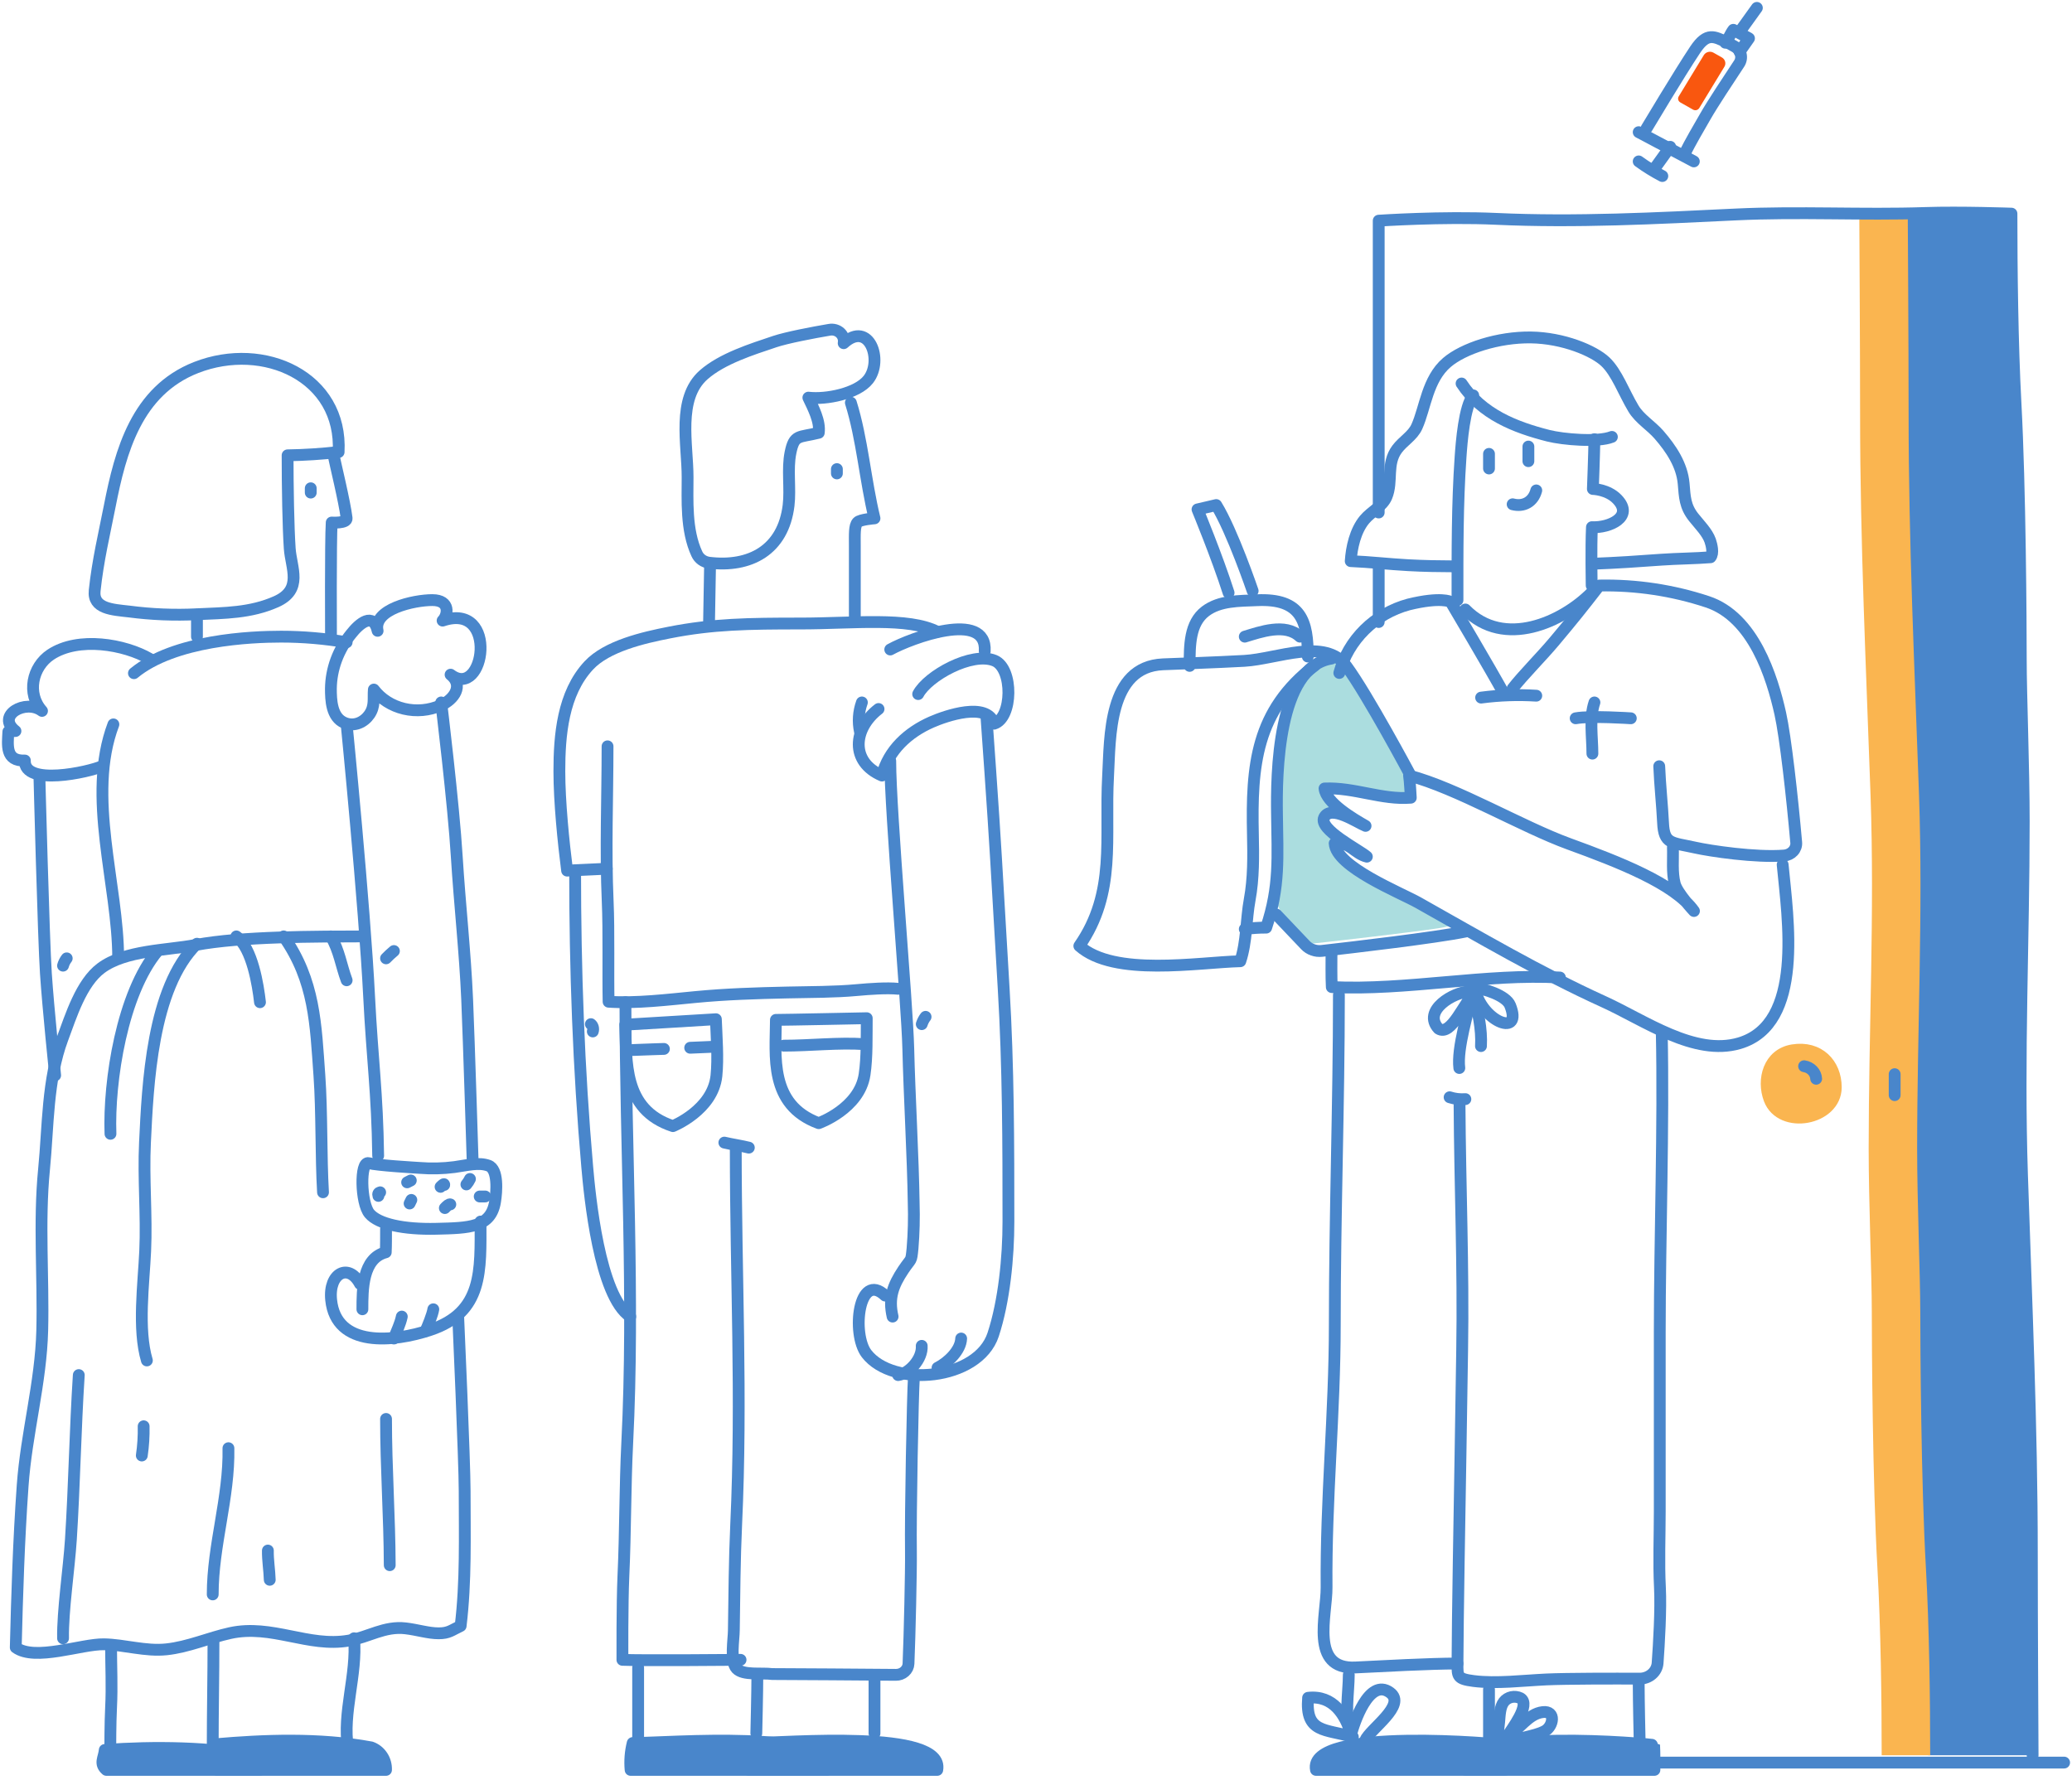 <svg width="263" height="226" viewBox="0 0 263 226" fill="none" xmlns="http://www.w3.org/2000/svg">
<path d="M177.388 112.849C173.944 110.869 170.584 109.635 169.208 105.897C169.148 105.736 169.11 105.569 169.095 105.399C168.985 105.372 167.76 104.148 167.798 103.437C167.681 103.15 169.185 102.701 169.102 102.4C168.962 101.895 167.847 100.285 168.15 99.808C168.15 99.677 170.07 99.605 170.686 99.729C173.252 100.261 175.717 100.876 178.552 101.045C178.442 100.741 179.274 100.061 179.228 99.743C178.964 97.856 177.663 96.015 176.787 94.315C174.977 90.767 172.869 87.353 170.482 84.104C169.537 83.738 168.686 83.337 167.904 83.849C163.856 86.495 163.792 91.087 162.877 95.251C162.835 95.303 162.363 98.817 162.499 100.462C162.589 102.262 162.526 104.067 162.31 105.859C162.291 106.042 162 114.338 162 114.338C162.127 114.876 162.36 115.389 162.688 115.851C164.578 118.768 166.468 119.804 166.468 119.804C170.327 119.372 178.703 118.422 182.573 117.842C183.416 117.714 184.497 117.472 185 117.088C182.577 115.91 179.697 114.179 177.388 112.849Z" fill="#ABDDDF"/>
<path d="M257.901 197.143C257.901 181.106 257.166 165.083 256.629 149.057C256.126 134.013 256.857 119.299 256.857 104.307C256.857 97.448 256.476 88.2 256.476 83.723C256.476 79.245 256.381 61.917 255.794 51.212C255.379 43.634 255.272 34.106 255.272 27.122C255.272 27.122 248.667 26.889 244.175 27.038C243.451 27.059 242.728 27.077 242 27.09V27.469C242 27.469 242.103 44.707 242.103 53.156C242.103 69.189 242.834 85.215 243.371 101.242C243.874 116.286 243.143 131 243.143 145.988C243.143 152.851 243.524 162.095 243.524 166.576C243.524 171.057 243.623 188.378 244.21 199.083C244.621 206.661 244.731 215.842 244.731 222.83H258C258 222.83 257.901 205.574 257.901 197.143Z" fill="#4986CB"/>
<path d="M242.153 26.988C242.153 26.988 242.261 44.269 242.261 52.738C242.261 68.811 243.023 84.877 243.583 100.943C244.107 116.024 243.344 130.774 243.344 145.799C243.344 152.679 243.741 161.945 243.741 166.438C243.741 170.93 243.845 188.294 244.456 199.025C244.885 206.621 245 215.825 245 222.83H238.843C238.843 215.825 238.731 206.621 238.299 199.025C237.691 188.294 237.588 170.926 237.588 166.438C237.588 161.949 237.191 152.679 237.191 145.799C237.191 130.774 237.953 116.024 237.429 100.943C236.869 84.877 236.103 68.811 236.103 52.738C236.103 44.282 236 26.988 236 26.988H242.153Z" fill="#FAB550"/>
<path d="M169.008 120.732C169.008 122.049 168.974 124.023 169.046 125.31C178.462 125.77 188.742 123.559 198 124.095" stroke="#4986CB" stroke-width="1.5" stroke-linecap="round" stroke-linejoin="round"/>
<path d="M186.528 125.865C184.533 125.928 180.484 128.276 182.592 130.588C184.201 131.616 185.844 127.243 187.283 125.865C188.363 129.81 193.289 131.666 191.68 127.632C191.17 126.356 188.307 125.49 187.083 125.373C186.376 128.389 184.915 133.08 185.232 135.583" stroke="#4986CB" stroke-width="1.5" stroke-linecap="round" stroke-linejoin="round"/>
<path d="M187.981 132.798C188.104 130.658 187.608 128.291 187 126.301" stroke="#4986CB" stroke-width="1.5" stroke-linecap="round" stroke-linejoin="round"/>
<path d="M169.948 126.301C169.948 140.259 169.426 154.233 169.426 168.229C169.426 179.351 168.284 190.348 168.383 201.512C168.413 205.017 166.209 211.968 172.054 211.683C175.618 211.513 181.39 211.184 185 211.184" stroke="#4986CB" stroke-width="1.5" stroke-linecap="round" stroke-linejoin="round"/>
<path d="M184 139.296C184.648 139.504 185.325 139.584 186 139.532" stroke="#4986CB" stroke-width="1.5" stroke-linecap="round" stroke-linejoin="round"/>
<path d="M185.259 140.076C185.319 150.555 185.765 160.871 185.592 171.374C185.446 180.247 185.323 189.127 185.161 197.964C185.083 202.268 185 209.615 185 211.207C185 212.8 184.944 213.134 187.043 213.403C189.9 213.772 193.382 213.337 196.283 213.204C198.926 213.086 204.905 213.089 208.114 213.103C208.694 213.105 209.253 212.902 209.677 212.535C210.102 212.168 210.361 211.665 210.401 211.127C210.58 208.628 210.835 204.338 210.697 201.533C210.532 198.323 210.674 195.072 210.674 191.859V169.113C210.674 157.18 211.188 142.871 210.925 130.942" stroke="#4986CB" stroke-width="1.5" stroke-linecap="round" stroke-linejoin="round"/>
<path d="M212.343 107.582C212.396 109.097 212.205 110.746 212.579 112.187C212.894 113.386 215.016 115.65 215.016 115.65C212.579 112.187 205.405 109.403 199.162 107.132C193.174 104.949 184.888 100.035 178.851 98.457C178.963 99.121 179.072 101.269 179.072 101.269C175.393 101.568 171.912 99.936 168.121 100.098C168.32 101.94 171.796 103.965 173.331 104.844C172.287 104.436 168.915 102.088 168.073 103.789C167.324 105.311 172.597 107.934 173.495 108.753C171.969 108.401 171.145 106.703 169.409 107.062C169.588 110.064 177.71 113.295 180.026 114.595C187.702 118.909 195.528 123.517 203.56 127.166C208.762 129.528 215.079 134.112 220.776 132.439C229.043 129.999 226.921 116.638 226.273 109.769" stroke="#4986CB" stroke-width="1.5" stroke-linecap="round" stroke-linejoin="round"/>
<path d="M210.607 97.271C210.704 99.679 210.983 102.201 211.092 104.444C211.216 107.197 212.153 106.932 215.182 107.606C217.063 108.026 222.862 108.9 226.47 108.608C226.913 108.571 227.321 108.375 227.607 108.064C227.892 107.753 228.032 107.351 227.994 106.946C227.482 101.159 226.636 93.555 225.97 90.575C224.939 85.958 222.583 78.327 216.721 76.397C212.327 74.942 207.678 74.242 203.006 74.332C200.714 77.288 199.683 78.575 197.268 81.451C195.642 83.385 193.268 85.762 192 87.406" stroke="#4986CB" stroke-width="1.5" stroke-linecap="round" stroke-linejoin="round"/>
<path d="M200 91.186C201.859 90.838 207 91.186 207 91.186" stroke="#4986CB" stroke-width="1.5" stroke-linecap="round" stroke-linejoin="round"/>
<path d="M202.383 89.175C201.715 91.158 202.124 93.569 202.124 95.672" stroke="#4986CB" stroke-width="1.5" stroke-linecap="round" stroke-linejoin="round"/>
<path d="M195 88.317C192.664 88.171 190.319 88.253 188 88.56" stroke="#4986CB" stroke-width="1.5" stroke-linecap="round" stroke-linejoin="round"/>
<path d="M191 88.247C189.158 84.883 184.129 76.4 184.129 76.4C184.129 76.4 182.891 75.729 178.798 76.736C176.685 77.307 174.761 78.41 173.217 79.936C171.674 81.461 170.565 83.356 170 85.431" stroke="#4986CB" stroke-width="1.5" stroke-linecap="round" stroke-linejoin="round"/>
<path d="M186 77.375C190.92 82.411 198.348 78.941 202 75.253" stroke="#4986CB" stroke-width="1.5" stroke-linecap="round" stroke-linejoin="round"/>
<path d="M202.379 55.761C202.359 57.463 202.185 62.074 202.185 62.074C202.185 62.074 204.053 62.111 205.261 63.357C207.46 65.623 204.26 67.046 202.065 66.923C201.942 69.448 202.032 74.325 202.032 74.325" stroke="#4986CB" stroke-width="1.5" stroke-linecap="round" stroke-linejoin="round"/>
<path d="M185 76.181C185 70.085 184.97 64.051 185.389 58.027C185.519 56.168 185.864 51.571 187 50.192" stroke="#4986CB" stroke-width="1.5" stroke-linecap="round" stroke-linejoin="round"/>
<path d="M189 59.474V57.618" stroke="#4986CB" stroke-width="1.5" stroke-linecap="round" stroke-linejoin="round"/>
<path d="M194 58.546V56.69" stroke="#4986CB" stroke-width="1.5" stroke-linecap="round" stroke-linejoin="round"/>
<path d="M192 64.018C193.386 64.378 194.61 63.724 195 62.258" stroke="#4986CB" stroke-width="1.5" stroke-linecap="round" stroke-linejoin="round"/>
<path d="M179 98.36C179 98.36 173.604 88.253 170.906 84.576C168.209 80.899 162.121 83.653 157.955 83.895C154.928 84.07 147.621 84.334 147.621 84.334C140.64 84.636 140.92 93.626 140.651 98.487C140.212 106.42 141.734 113.275 137 120.085C141.412 124.032 152.059 122.167 157.432 122.027C158.254 119.568 158.159 116.731 158.624 114.209C159.124 111.512 159.094 108.678 159.033 105.949C158.84 97.219 159.37 90.234 166.899 84.478" stroke="#4986CB" stroke-width="1.5" stroke-linecap="round" stroke-linejoin="round"/>
<path d="M186 118.264C182.173 119.048 171.443 120.303 167.774 120.716C167.389 120.76 166.999 120.715 166.637 120.587C166.275 120.459 165.951 120.251 165.695 119.98L162 116.092" stroke="#4986CB" stroke-width="1.5" stroke-linecap="round" stroke-linejoin="round"/>
<path d="M169 83.606C162.124 84.684 162.011 98.394 162.089 103.349C162.151 108.778 162.477 112.512 160.718 117.762C159.808 117.756 158.899 117.818 158 117.948" stroke="#4986CB" stroke-width="1.5" stroke-linecap="round" stroke-linejoin="round"/>
<path d="M151 84.534C151 81.896 151 79.125 153.009 77.597C154.818 76.229 157.303 76.292 159.535 76.197C165.233 75.931 166 78.93 166 83.348" stroke="#4986CB" stroke-width="1.5" stroke-linecap="round" stroke-linejoin="round"/>
<path d="M155.946 75.253C154.479 70.656 152 64.67 152 64.67L154.376 64.115C156.411 67.404 159 75.014 159 75.014" stroke="#4986CB" stroke-width="1.5" stroke-linecap="round" stroke-linejoin="round"/>
<path d="M158 80.822C159.96 80.233 163.139 79.066 165 80.822" stroke="#4986CB" stroke-width="1.5" stroke-linecap="round" stroke-linejoin="round"/>
<path d="M171.202 212.62C171.202 214.78 170.606 218.243 171.461 220.045" stroke="#4986CB" stroke-width="1.5" stroke-linecap="round" stroke-linejoin="round"/>
<path d="M189 214.476V221.901" stroke="#4986CB" stroke-width="1.5" stroke-linecap="round" stroke-linejoin="round"/>
<path d="M208 213.548C208 215.913 208.12 220.973 208.12 220.973" stroke="#4986CB" stroke-width="1.5" stroke-linecap="round" stroke-linejoin="round"/>
<path d="M209.959 221.544C210.016 222.57 209.997 223.653 209.997 224.686H186.039C184.879 219.116 209.951 221.434 209.959 221.544Z" fill="#4986CB" stroke="#4986CB" stroke-width="1.5" stroke-linecap="round" stroke-linejoin="round"/>
<path d="M190.959 221.544C191.016 222.57 190.997 223.653 190.997 224.686H167.039C165.879 219.116 190.951 221.434 190.959 221.544Z" fill="#4986CB" stroke="#4986CB" stroke-width="1.5" stroke-linecap="round" stroke-linejoin="round"/>
<path d="M190 221.902C190 220.835 190.191 219.648 190.29 218.589C190.368 217.785 190.375 216.702 190.885 216.043C191.12 215.742 191.46 215.531 191.844 215.446C192.228 215.361 192.632 215.408 192.983 215.579C194.366 216.373 191.808 219.564 191.341 220.398C192.863 219.581 193.97 217.557 195.828 217.348C197.537 217.156 197.162 219.178 196.072 219.759C194.657 220.519 192.533 220.509 191.369 221.495" stroke="#4986CB" stroke-width="1.5" stroke-linecap="round" stroke-linejoin="round"/>
<path d="M173.268 220.973C173.893 219.482 178.618 216.445 176.422 214.86C173.746 212.928 171.83 218.854 171.501 220.164C170.781 217.725 169.229 215.169 166.038 215.532C165.659 220.026 168.188 219.472 171.716 220.5" stroke="#4986CB" stroke-width="1.5" stroke-linecap="round" stroke-linejoin="round"/>
<path d="M175 71.54V78.965" stroke="#4986CB" stroke-width="1.5" stroke-linecap="round" stroke-linejoin="round"/>
<path d="M258 222.83C258 222.83 257.903 205.588 257.903 197.143C257.903 181.106 257.179 165.083 256.65 149.057C256.155 134.013 256.875 119.299 256.875 104.307C256.875 97.448 256.5 88.2 256.5 83.723C256.5 79.245 256.407 61.917 255.829 51.212C255.421 43.634 255.316 34.106 255.316 27.122C255.316 27.122 248.815 26.889 244.395 27.038C236.349 27.309 228.341 26.84 220.337 27.226C210.308 27.712 199.969 28.25 189.921 27.785C183.117 27.469 175 28.014 175 28.014V65.062" stroke="#4986CB" stroke-width="1.5" stroke-linecap="round" stroke-linejoin="round"/>
<path d="M210 223.758H262" stroke="#4986CB" stroke-width="1.5" stroke-linecap="round" stroke-linejoin="round"/>
<path d="M215 20.491L208 16.779" stroke="#4986CB" stroke-width="1.5" stroke-linecap="round" stroke-linejoin="round"/>
<path d="M209 16.291C209 16.291 213.195 9.272 215.16 6.325C216.687 4.033 217.6 4.646 219.19 5.37C219.4 5.466 219.797 5.688 220.209 5.924C220.396 6.031 220.558 6.173 220.686 6.34C220.815 6.507 220.906 6.696 220.956 6.897C221.006 7.097 221.013 7.305 220.977 7.509C220.941 7.712 220.863 7.906 220.746 8.081C219.503 9.954 217.287 13.32 216.481 14.743C215.595 16.301 214.524 18.074 213.824 19.563" stroke="#4986CB" stroke-width="1.5" stroke-linecap="round" stroke-linejoin="round"/>
<path d="M219 5.427C219.377 5.016 219.588 4.359 220.013 3.784L222 4.869L220.808 6.569" stroke="#4986CB" stroke-width="1.5" stroke-linecap="round" stroke-linejoin="round"/>
<path d="M221 3.784L223 1" stroke="#4986CB" stroke-width="1.5" stroke-linecap="round" stroke-linejoin="round"/>
<path d="M208 20.491C208.953 21.183 209.956 21.804 211 22.348" stroke="#4986CB" stroke-width="1.5" stroke-linecap="round" stroke-linejoin="round"/>
<path d="M210 21.419L212 18.635" stroke="#4986CB" stroke-width="1.5" stroke-linecap="round" stroke-linejoin="round"/>
<path d="M215.334 13.978C215.483 13.938 215.61 13.844 215.688 13.716L218.875 8.476C218.935 8.379 218.975 8.27 218.991 8.158C219.008 8.046 219.001 7.931 218.97 7.821C218.911 7.6 218.763 7.41 218.56 7.293L217.498 6.69C217.396 6.631 217.284 6.593 217.167 6.577C217.051 6.561 216.932 6.568 216.818 6.598C216.588 6.655 216.391 6.797 216.269 6.993L213.083 12.233C213.043 12.297 213.017 12.369 213.006 12.443C212.995 12.518 212.999 12.593 213.019 12.666C213.061 12.809 213.159 12.931 213.291 13.007L214.881 13.907C214.948 13.947 215.022 13.974 215.1 13.987C215.178 13.999 215.258 13.996 215.334 13.978Z" fill="#F9570F"/>
<path d="M109.4 89.175C108.968 90.374 108.884 91.652 109.156 92.888" stroke="#4986CB" stroke-width="1.5" stroke-linecap="round" stroke-linejoin="round"/>
<path d="M111.514 90.007C108.294 92.485 107.884 96.715 111.95 98.457C112.775 95.225 115.277 92.966 118.234 91.667C120.053 90.867 125.309 89.044 126.178 91.872C128.544 91.164 128.651 84.86 126.233 83.865C123.369 82.683 117.754 85.805 116.545 88.113" stroke="#4986CB" stroke-width="1.5" stroke-linecap="round" stroke-linejoin="round"/>
<path d="M113 82.453C115.578 81.027 125.33 77.368 124.991 82.678" stroke="#4986CB" stroke-width="1.5" stroke-linecap="round" stroke-linejoin="round"/>
<path d="M119 80.216C115.301 78.303 108.285 79.154 101.628 79.154C94.972 79.154 90.471 79.216 84.956 80.303C81.647 80.953 77.033 82.016 74.744 84.471C71.42 88.031 71 93.379 71 97.922C71 101.774 71.522 106.928 71.983 110.523L77.017 110.286" stroke="#4986CB" stroke-width="1.5" stroke-linecap="round" stroke-linejoin="round"/>
<path d="M77.116 94.744C77.116 101.367 76.843 107.856 77.135 114.462C77.301 118.172 77.172 123.685 77.248 127.167C80.708 127.406 84.785 126.904 88.261 126.574C92.171 126.198 95.972 126.083 99.928 125.995C102.953 125.925 105.858 125.956 108.8 125.686C110.362 125.542 112.582 125.384 114 125.525" stroke="#4986CB" stroke-width="1.5" stroke-linecap="round" stroke-linejoin="round"/>
<path d="M113 96.6C113 103.098 115.156 127.348 115.29 133.135C115.423 138.86 115.895 146.996 115.974 152.704C116.036 154.628 115.988 156.555 115.83 158.473C115.649 160.275 115.711 159.638 114.667 161.197C113.329 163.2 112.757 164.784 113.298 167.14" stroke="#4986CB" stroke-width="1.5" stroke-linecap="round" stroke-linejoin="round"/>
<path d="M125.212 91.031C125.212 91.031 126.097 103.277 126.425 108.968C126.742 114.491 127.067 120.017 127.399 125.545C127.989 135.416 128 145.228 128 155.086C128 159.619 127.462 165.173 126.06 169.434C124.142 175.254 113.358 176.216 109.99 171.844C108.072 169.347 108.983 161.299 112.351 164.472" stroke="#4986CB" stroke-width="1.5" stroke-linecap="round" stroke-linejoin="round"/>
<path d="M114 174.565C115.412 174.37 117.109 172.52 116.994 170.853" stroke="#4986CB" stroke-width="1.5" stroke-linecap="round" stroke-linejoin="round"/>
<path d="M119 173.637C120.366 172.951 121.945 171.412 122 169.925" stroke="#4986CB" stroke-width="1.5" stroke-linecap="round" stroke-linejoin="round"/>
<path d="M117 130.014C117.112 129.669 117.276 129.354 117.484 129.086" stroke="#4986CB" stroke-width="1.5" stroke-linecap="round" stroke-linejoin="round"/>
<path d="M73 110.523C73 123.042 73.446 135.691 74.537 148.127C74.845 151.669 76.069 164.586 80 167.14" stroke="#4986CB" stroke-width="1.5" stroke-linecap="round" stroke-linejoin="round"/>
<path d="M75 130.014C75.124 130.107 75.217 130.252 75.261 130.422C75.306 130.592 75.3 130.777 75.244 130.942" stroke="#4986CB" stroke-width="1.5" stroke-linecap="round" stroke-linejoin="round"/>
<path d="M79.389 127.229C79.389 145.672 80.548 164.728 79.617 183.15C79.335 188.755 79.389 194.436 79.131 200.031C78.968 203.564 79.003 210.714 79.003 210.714C81.32 210.825 94 210.714 94 210.714" stroke="#4986CB" stroke-width="1.5" stroke-linecap="round" stroke-linejoin="round"/>
<path d="M93.391 145.793C93.391 162.009 94.197 177.373 93.443 193.544C93.237 197.999 93.211 202.523 93.147 206.961C93.147 208.081 92.648 210.916 93.488 211.82C94.328 212.725 96.683 212.337 98.011 212.519C100.636 212.519 110.011 212.592 113.712 212.62C114.126 212.624 114.525 212.478 114.824 212.212C115.124 211.947 115.301 211.584 115.317 211.199C115.467 207.708 115.659 199.277 115.625 196.973C115.554 192.378 115.854 176.906 116 174.891" stroke="#4986CB" stroke-width="1.5" stroke-linecap="round" stroke-linejoin="round"/>
<path d="M96.131 212.62C96.131 214.715 96 220.045 96 220.045" stroke="#4986CB" stroke-width="1.5" stroke-linecap="round" stroke-linejoin="round"/>
<path d="M111 212.62V220.045" stroke="#4986CB" stroke-width="1.5" stroke-linecap="round" stroke-linejoin="round"/>
<path d="M81 211.692V220.973" stroke="#4986CB" stroke-width="1.5" stroke-linecap="round" stroke-linejoin="round"/>
<path d="M80.307 221.276C84.951 221.276 105.978 219.47 104.965 224.686H80.043C79.938 223.544 80.026 222.396 80.307 221.276Z" fill="#4986CB" stroke="#4986CB" stroke-width="1.5" stroke-linecap="round" stroke-linejoin="round"/>
<path d="M95.294 221.276C99.761 221.276 119.938 219.47 118.966 224.686H95.041C94.94 223.545 95.025 222.397 95.294 221.276Z" fill="#4986CB" stroke="#4986CB" stroke-width="1.5" stroke-linecap="round" stroke-linejoin="round"/>
<path d="M88.458 70.32C88.592 70.615 88.803 70.873 89.072 71.068C89.341 71.263 89.659 71.389 89.995 71.434C95.178 72.073 99.41 69.841 100.096 64.155C100.354 62.008 99.906 59.572 100.339 57.457C100.823 55.091 101.379 55.581 103.926 54.94C104.127 53.473 103.214 51.767 102.606 50.48C104.843 50.745 108.796 49.98 110.213 48.182C112.141 45.732 110.31 40.62 107.088 43.568V43.55C107.132 43.318 107.115 43.079 107.039 42.854C106.964 42.629 106.831 42.425 106.654 42.259C106.476 42.093 106.259 41.971 106.02 41.902C105.781 41.833 105.528 41.821 105.283 41.865C103.199 42.217 99.843 42.859 98.325 43.37C95.435 44.34 91.662 45.52 89.323 47.576C85.882 50.597 87.284 56.445 87.276 60.591C87.28 63.429 87.041 67.289 88.458 70.32Z" stroke="#4986CB" stroke-width="1.5" stroke-linecap="round" stroke-linejoin="round"/>
<path d="M90 78.965L90.131 71.54" stroke="#4986CB" stroke-width="1.5" stroke-linecap="round" stroke-linejoin="round"/>
<path d="M108.503 78.965V69.304C108.503 67.833 108.437 66.767 108.843 66.31C109.166 65.942 111 65.804 111 65.804C109.83 60.991 109.44 55.714 108 51.12" stroke="#4986CB" stroke-width="1.5" stroke-linecap="round" stroke-linejoin="round"/>
<path d="M36.776 69.631C36.946 72.113 38.498 74.855 35.032 76.392C31.788 77.828 28.537 77.811 25.015 77.977C22.135 78.121 19.246 78.005 16.391 77.631C14.248 77.389 11.769 77.285 12.017 74.972C12.424 71.133 13.227 67.831 13.935 64.224C15.295 57.3 17.326 49.622 24.898 46.655C33.51 43.287 43.493 47.846 42.981 57.386C40.832 57.628 38.67 57.767 36.505 57.802C36.505 61.894 36.592 66.913 36.776 69.631Z" stroke="#4986CB" stroke-width="1.5" stroke-linecap="round" stroke-linejoin="round"/>
<path d="M42.304 57.618C42.541 58.81 43.739 63.678 43.997 65.782C44.083 66.473 42.102 66.335 42.102 66.335C41.952 68.643 42.012 80.822 42.012 80.822" stroke="#4986CB" stroke-width="1.5" stroke-linecap="round" stroke-linejoin="round"/>
<path d="M25 80.822V78.037" stroke="#4986CB" stroke-width="1.5" stroke-linecap="round" stroke-linejoin="round"/>
<path d="M43.773 91.782L43.731 91.765C42.056 91.061 42.004 88.838 42 87.44C42.028 84.925 42.931 82.483 44.578 80.462C45.616 79.138 47.385 77.644 47.931 80.082C47.31 77.33 52.533 76.181 54.874 76.181C57.215 76.181 56.865 78.116 56.18 78.786C63.36 76.355 61.501 88.924 57.192 85.648C58.874 86.989 57.674 88.801 55.924 89.553C54.48 90.195 52.831 90.344 51.277 89.975C49.722 89.605 48.365 88.741 47.453 87.539C47.359 88.674 47.622 89.618 46.903 90.688C46.234 91.666 45.014 92.281 43.773 91.782Z" stroke="#4986CB" stroke-width="1.5" stroke-linecap="round" stroke-linejoin="round"/>
<path d="M19 83.637C15.835 81.8 9.955 80.757 6.419 83.112C4.106 84.659 3.354 88.05 5.332 90.249C3.28 88.685 -0.571 90.827 1.962 92.803C1.677 92.803 1.349 92.881 1.06 92.884C0.979 94.583 0.647 96.644 3.157 96.548C3.022 99.865 11.316 98.002 12.927 97.282" stroke="#4986CB" stroke-width="1.5" stroke-linecap="round" stroke-linejoin="round"/>
<path d="M15 121.661C15 112.33 10.937 101.091 14.393 91.96" stroke="#4986CB" stroke-width="1.5" stroke-linecap="round" stroke-linejoin="round"/>
<path d="M17 85.462C22.12 81.23 31.898 80.822 35.681 80.822C38.476 80.824 41.263 81.064 44 81.537" stroke="#4986CB" stroke-width="1.5" stroke-linecap="round" stroke-linejoin="round"/>
<path d="M46.106 118.876C40.005 118.897 30.738 118.859 24.822 119.964C21.174 120.66 15.903 120.611 12.822 122.909C10.288 124.8 8.997 129.011 7.936 131.855C5.984 137.094 6.131 143.005 5.591 148.436C4.923 155.212 5.53 162.107 5.361 168.914C5.198 175.492 3.34 182.022 2.876 188.583C2.378 195.613 2.174 202.344 2 209.144C4.443 210.928 10.341 208.689 13.199 208.741C15.778 208.786 18.452 209.663 21.129 209.381C23.915 209.085 26.525 207.91 29.213 207.319C34.499 206.158 39.155 209.169 44.271 208.272C46.775 207.837 48.803 206.401 51.48 206.718C52.99 206.895 54.361 207.347 55.671 207.347C56.981 207.347 57.31 206.954 58.469 206.412C59.152 200.776 58.982 195.001 58.979 189.264C58.979 185.6 58.163 167.232 58.163 167.232" stroke="#4986CB" stroke-width="1.5" stroke-linecap="round" stroke-linejoin="round"/>
<path d="M20 120.732C15.526 126.097 13.779 137.216 14.022 143.936" stroke="#4986CB" stroke-width="1.5" stroke-linecap="round" stroke-linejoin="round"/>
<path d="M25 119.804C19.265 125.417 18.757 137.784 18.403 145.037C18.181 149.661 18.636 154.244 18.429 158.82C18.241 162.979 17.455 168.729 18.644 172.709" stroke="#4986CB" stroke-width="1.5" stroke-linecap="round" stroke-linejoin="round"/>
<path d="M18.233 181.063C18.259 182.303 18.181 183.544 18 184.775" stroke="#4986CB" stroke-width="1.5" stroke-linecap="round" stroke-linejoin="round"/>
<path d="M30 118.876C32.022 120.359 32.76 125.11 33 127.229" stroke="#4986CB" stroke-width="1.5" stroke-linecap="round" stroke-linejoin="round"/>
<path d="M36 118.876C39.971 124.521 40.072 130.048 40.544 136.571C40.867 141.081 40.734 146.865 41 151.361" stroke="#4986CB" stroke-width="1.5" stroke-linecap="round" stroke-linejoin="round"/>
<path d="M42 118.876C43.062 120.652 43.313 122.624 44 124.445" stroke="#4986CB" stroke-width="1.5" stroke-linecap="round" stroke-linejoin="round"/>
<path d="M49.469 198.698C49.447 192.488 49 186.348 49 180.134" stroke="#4986CB" stroke-width="1.5" stroke-linecap="round" stroke-linejoin="round"/>
<path d="M27 202.41C27 196.16 29.118 190.076 28.995 183.847" stroke="#4986CB" stroke-width="1.5" stroke-linecap="round" stroke-linejoin="round"/>
<path d="M34.238 200.554C34.204 199.315 33.979 198.09 34.002 196.841" stroke="#4986CB" stroke-width="1.5" stroke-linecap="round" stroke-linejoin="round"/>
<path d="M44 91.96C44 91.96 46.277 114.992 46.855 126.558C47.26 134.592 47.893 138.705 48 146.721" stroke="#4986CB" stroke-width="1.5" stroke-linecap="round" stroke-linejoin="round"/>
<path d="M56 89.175C56 89.175 57.579 102.123 57.977 108.74C58.353 114.786 59.034 120.845 59.297 126.877C59.519 132.056 60 147.649 60 147.649" stroke="#4986CB" stroke-width="1.5" stroke-linecap="round" stroke-linejoin="round"/>
<path d="M60.996 155.074C60.996 161.256 61.375 166.593 54.6 168.841C49.943 170.39 42.657 171.123 42.033 165.029C41.68 161.591 44.27 160.303 45.694 162.987" stroke="#4986CB" stroke-width="1.5" stroke-linecap="round" stroke-linejoin="round"/>
<path d="M46 166.212C46 163.698 46 159.748 48.963 158.979C49.011 157.999 48.996 156.993 49 156.002" stroke="#4986CB" stroke-width="1.5" stroke-linecap="round" stroke-linejoin="round"/>
<path d="M51 167.14C50.792 168.131 50.339 168.989 50 169.925" stroke="#4986CB" stroke-width="1.5" stroke-linecap="round" stroke-linejoin="round"/>
<path d="M55 166.212C54.909 166.855 54.265 168.453 54 168.997" stroke="#4986CB" stroke-width="1.5" stroke-linecap="round" stroke-linejoin="round"/>
<path d="M5 98.457C5 98.457 5.535 119.217 5.826 123.592C6.117 127.968 7 136.511 7 136.511" stroke="#4986CB" stroke-width="1.5" stroke-linecap="round" stroke-linejoin="round"/>
<path d="M50 120.732C49.644 121.029 49.31 121.339 49 121.66" stroke="#4986CB" stroke-width="1.5" stroke-linecap="round" stroke-linejoin="round"/>
<path d="M8.469 121.661C8.253 121.939 8.094 122.254 8 122.589" stroke="#4986CB" stroke-width="1.5" stroke-linecap="round" stroke-linejoin="round"/>
<path d="M14.098 208.907C14.098 211.628 14.236 214.035 14.098 216.756C13.996 218.746 14 221.902 14 221.902" stroke="#4986CB" stroke-width="1.5" stroke-linecap="round" stroke-linejoin="round"/>
<path d="M27.098 207.979C27.098 212.997 27 216.881 27 221.902" stroke="#4986CB" stroke-width="1.5" stroke-linecap="round" stroke-linejoin="round"/>
<path d="M44.939 207.979C45.36 212.541 43.429 217.498 44.172 221.902" stroke="#4986CB" stroke-width="1.5" stroke-linecap="round" stroke-linejoin="round"/>
<path d="M13.502 224.686H32.988C33.023 224.145 32.981 223.602 32.862 223.068C27.019 221.74 19.326 221.718 13.299 222.156C13.196 223.202 12.575 223.892 13.502 224.686Z" fill="#4986CB" stroke="#4986CB" stroke-width="1.5" stroke-linecap="round" stroke-linejoin="round"/>
<path d="M27.551 224.686H48.998C49.02 224.061 48.847 223.445 48.506 222.93C48.165 222.415 47.674 222.029 47.105 221.829C40.518 220.604 33.343 220.905 27.327 221.434C27.217 222.758 26.532 223.655 27.551 224.686Z" fill="#4986CB" stroke="#4986CB" stroke-width="1.5" stroke-linecap="round" stroke-linejoin="round"/>
<path d="M10 174.565C9.55 181.535 9.44 188.512 8.997 195.454C8.767 199.062 7.943 204.543 8.003 207.979" stroke="#4986CB" stroke-width="1.5" stroke-linecap="round" stroke-linejoin="round"/>
<path d="M46.904 154.072C45.77 152.749 45.668 147.368 46.795 147.66C47.922 147.953 52.602 148.221 53.282 148.266C54.748 148.383 56.223 148.347 57.679 148.158C59.331 147.928 60.742 147.528 62.001 147.974C63.26 148.419 63.055 151.263 62.836 152.575C62.295 155.85 59.558 155.892 55.384 155.993C51.211 156.094 48.027 155.394 46.904 154.072Z" stroke="#4986CB" stroke-width="1.5" stroke-linecap="round" stroke-linejoin="round"/>
<path d="M48.033 151.818C47.947 151.56 48.033 151.41 48.254 151.362" stroke="#4986CB" stroke-width="1.5" stroke-linecap="round" stroke-linejoin="round"/>
<path d="M51.99 152.782L52.211 152.33" stroke="#4986CB" stroke-width="1.5" stroke-linecap="round" stroke-linejoin="round"/>
<path d="M51.678 150.097L52.143 149.86" stroke="#4986CB" stroke-width="1.5" stroke-linecap="round" stroke-linejoin="round"/>
<path d="M55.922 150.667C56.109 150.482 56.428 150.166 56.383 150.43" stroke="#4986CB" stroke-width="1.5" stroke-linecap="round" stroke-linejoin="round"/>
<path d="M56.465 153.363C56.739 153.067 57.02 152.834 57.159 152.896" stroke="#4986CB" stroke-width="1.5" stroke-linecap="round" stroke-linejoin="round"/>
<path d="M59.201 150.364C59.383 150.152 59.535 149.918 59.651 149.669" stroke="#4986CB" stroke-width="1.5" stroke-linecap="round" stroke-linejoin="round"/>
<path d="M60.889 151.893H61.59" stroke="#4986CB" stroke-width="1.5" stroke-linecap="round" stroke-linejoin="round"/>
<path d="M90.866 129.389C90.728 129.389 80.556 130.025 79.359 130.084C79.555 134.66 78.984 140.855 85.415 142.96C85.415 142.96 90.495 140.921 90.938 136.553C91.166 134.34 90.953 131.634 90.866 129.389Z" stroke="#4986CB" stroke-width="1.5" stroke-linecap="round" stroke-linejoin="round"/>
<path d="M80.339 133.298C81.806 133.235 84.271 133.159 84.271 133.159" stroke="#4986CB" stroke-width="1.5" stroke-linecap="round" stroke-linejoin="round"/>
<path d="M87.606 133.013L90.356 132.895" stroke="#4986CB" stroke-width="1.5" stroke-linecap="round" stroke-linejoin="round"/>
<path d="M110.016 129.261C109.877 129.261 99.687 129.476 98.487 129.473C98.464 134.052 97.579 140.243 103.919 142.585C103.919 142.585 109.097 140.754 109.742 136.407C110.072 134.215 109.993 131.505 110.016 129.261Z" stroke="#4986CB" stroke-width="1.5" stroke-linecap="round" stroke-linejoin="round"/>
<path d="M99.473 132.746C102.85 132.746 106.448 132.332 109.708 132.551" stroke="#4986CB" stroke-width="1.5" stroke-linecap="round" stroke-linejoin="round"/>
<path d="M91.943 145.052C92.885 145.274 94.213 145.476 95.05 145.691" stroke="#4986CB" stroke-width="1.5" stroke-linecap="round" stroke-linejoin="round"/>
<path d="M233.017 138.03C233.017 142.157 226.072 143.429 224.601 139.538C223.667 137.061 224.526 133.823 227.547 133.333C230.848 132.794 233.017 135.053 233.017 138.03Z" fill="#FAB550" stroke="#FAB550" stroke-width="1.5" stroke-linecap="round" stroke-linejoin="round"/>
<path d="M228.995 135.355C229.409 135.418 229.786 135.611 230.065 135.901C230.344 136.191 230.506 136.561 230.526 136.949" stroke="#4986CB" stroke-width="1.5" stroke-linecap="round" stroke-linejoin="round"/>
<path d="M240.491 139.027V136.366" stroke="#4986CB" stroke-width="1.5" stroke-linecap="round" stroke-linejoin="round"/>
<path d="M39.443 62.534V61.985" stroke="#4986CB" stroke-width="1.5" stroke-linecap="round" stroke-linejoin="round"/>
<path d="M106.227 60.101V59.552" stroke="#4986CB" stroke-width="1.5" stroke-linecap="round" stroke-linejoin="round"/>
<path d="M185.518 48.685C188.077 52.6 192.317 54.244 196.519 55.314C198.395 55.79 202.818 56.172 204.597 55.463" stroke="#4986CB" stroke-width="1.5" stroke-linecap="round" stroke-linejoin="round"/>
<path d="M202.259 71.563C205.171 71.455 208.018 71.261 210.922 71.049C212.742 70.917 215.304 70.892 217.116 70.743C217.533 70.25 217.252 69.162 217.075 68.634C216.7 67.571 215.706 66.595 214.974 65.671C213.871 64.281 213.849 63.096 213.706 61.387C213.496 59.017 212.111 56.954 210.584 55.196C209.575 54.032 208.12 53.181 207.335 51.867C206.063 49.734 205.231 47.316 203.779 45.93C202.327 44.543 198.436 42.893 194.305 42.837C190.174 42.782 185.747 44.227 183.657 46.017C181.159 48.16 180.926 51.746 179.845 54.153C179.313 55.342 178.105 55.974 177.332 57.013C175.925 58.899 176.814 61.098 175.989 63.075C175.482 64.291 174.045 64.951 173.205 65.956C172.023 67.373 171.554 69.537 171.449 71.233C173.891 71.337 176.326 71.622 178.739 71.751C180.832 71.865 182.547 71.886 184.637 71.897" stroke="#4986CB" stroke-width="1.5" stroke-linecap="round" stroke-linejoin="round"/>
</svg>
